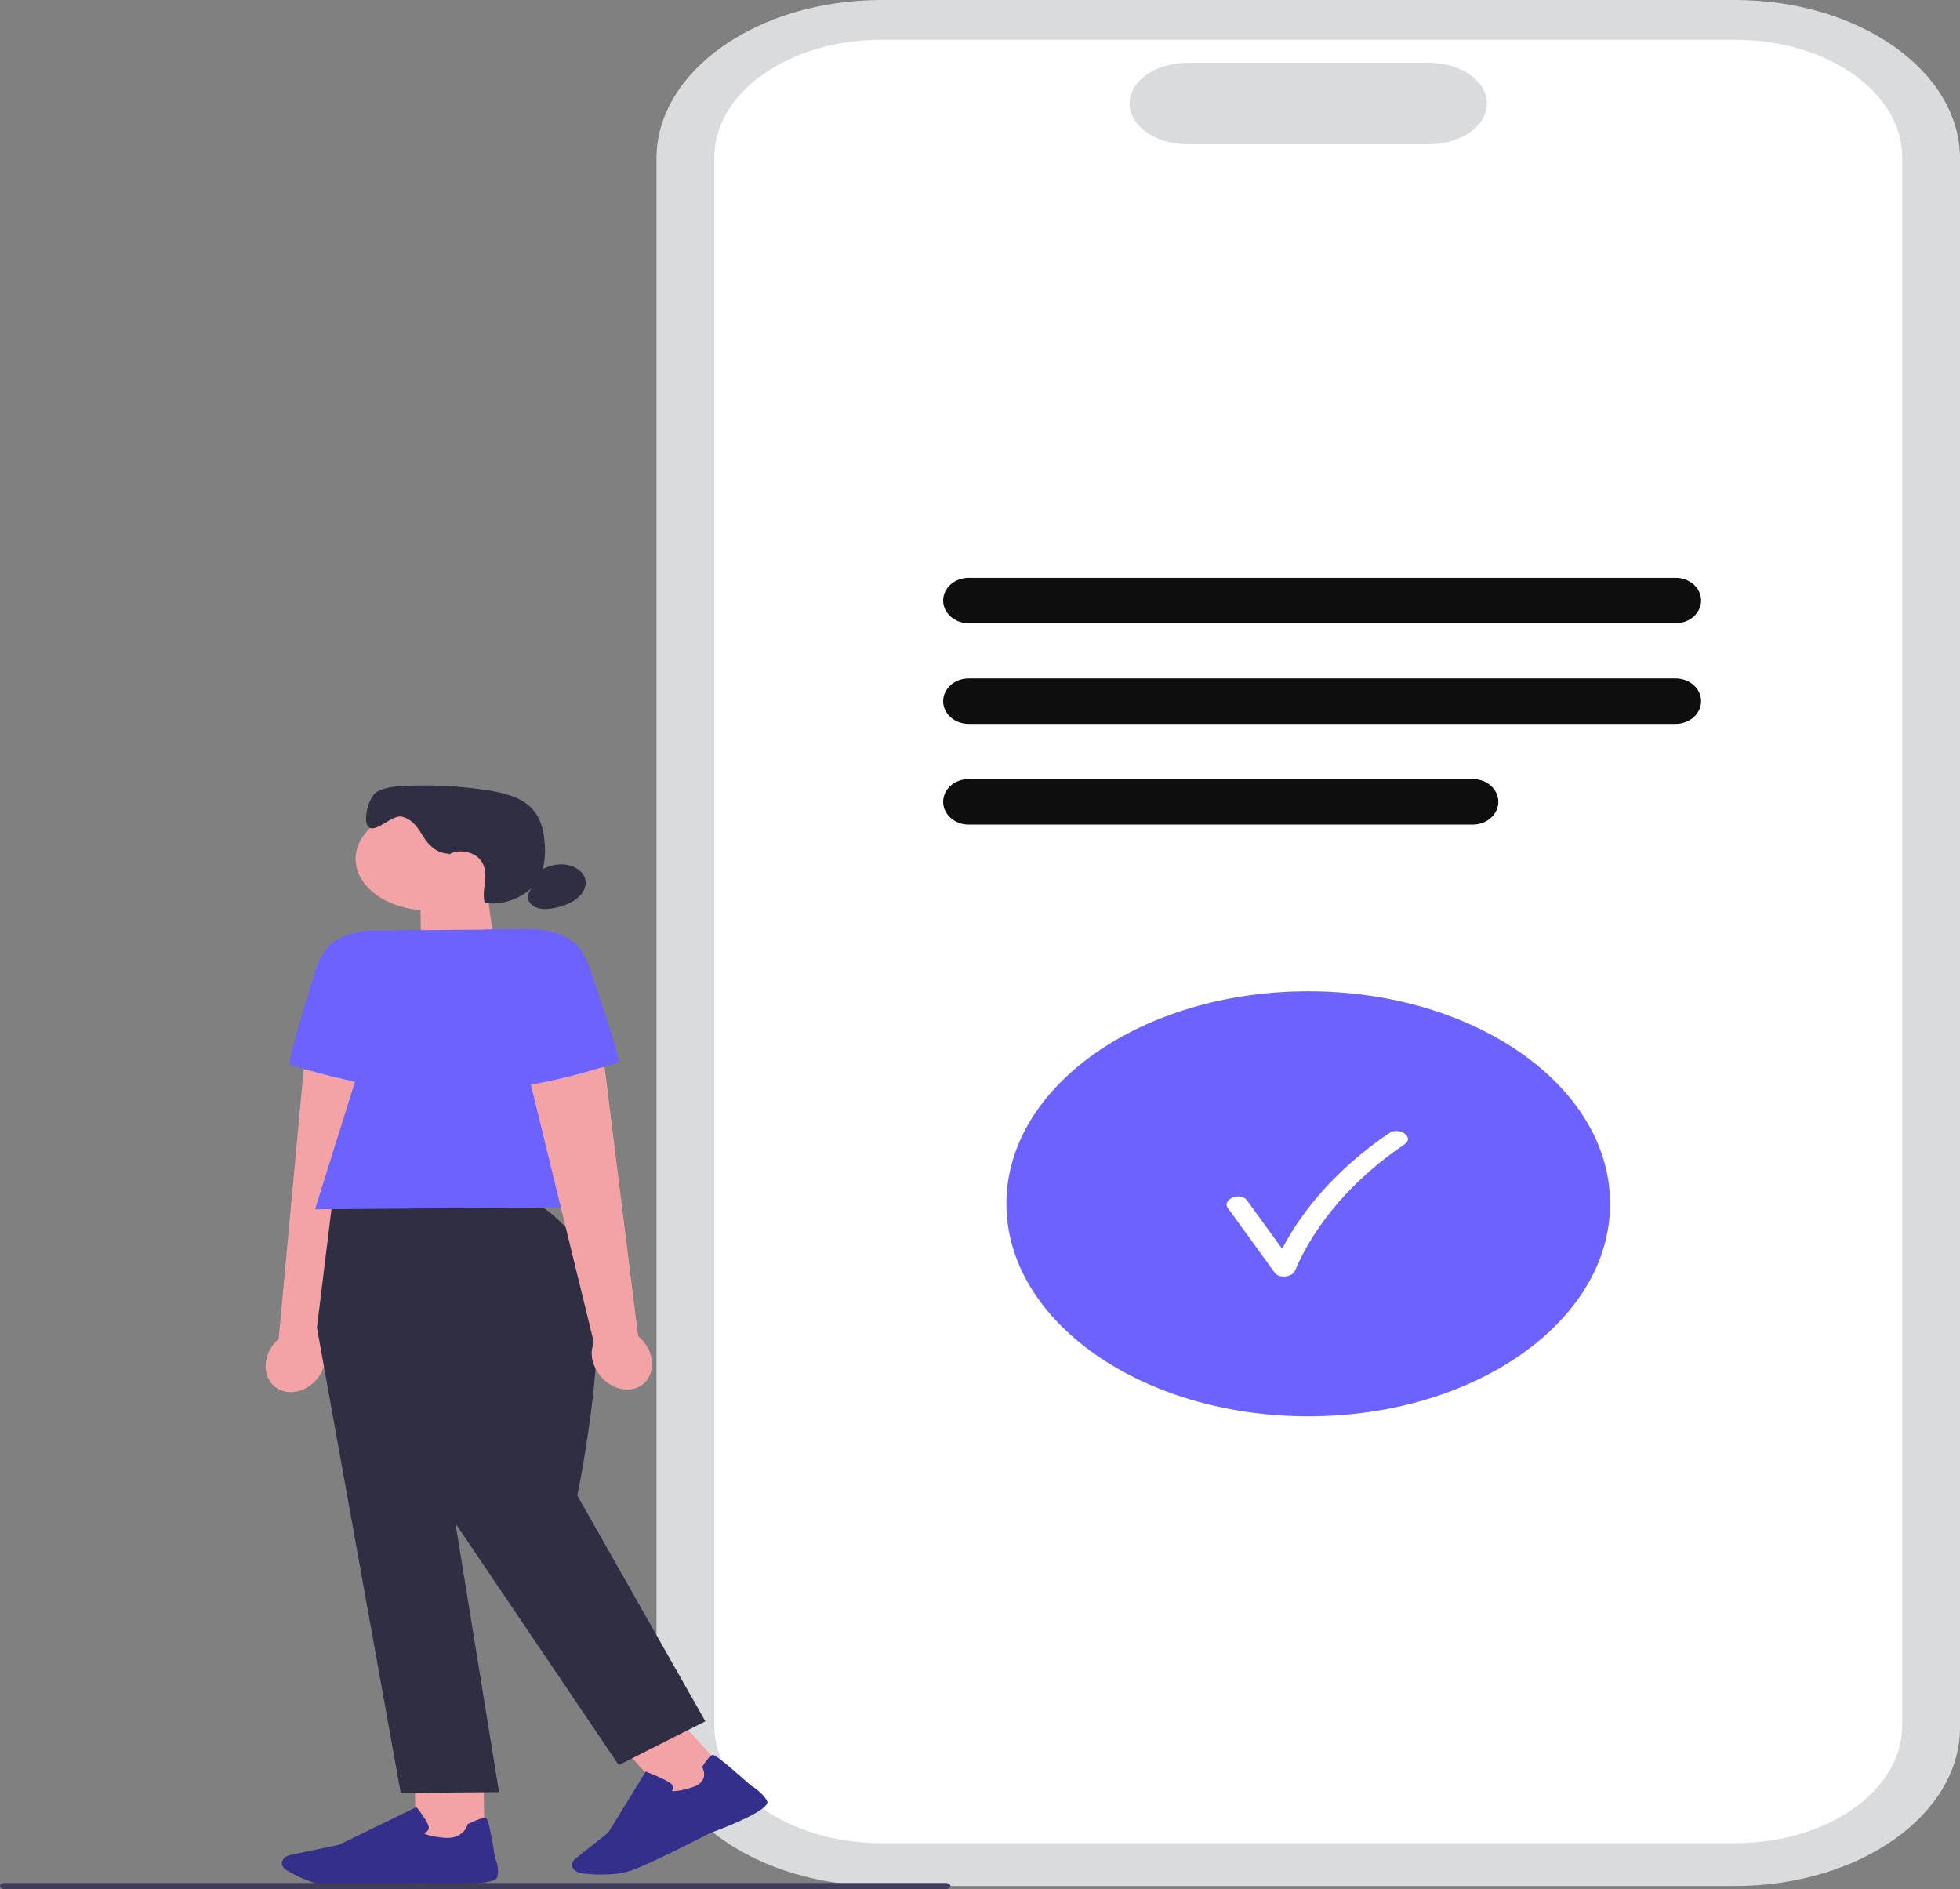 <svg xmlns="http://www.w3.org/2000/svg" width="55" height="53" viewBox="0 0 55 53" fill="none">
  <rect x="0" y="0" width="55" height="53" fill="#808080" stroke="none"/>
  <g clip-path="url(#clip0_16_68)">
    <path d="M48.684 52.914H24.738C21.255 52.914 18.422 50.92 18.422 48.468V4.447C18.422 1.995 21.255 0 24.738 0H48.684C52.167 0 55 1.995 55 4.447V48.468C55 50.92 52.167 52.914 48.684 52.914Z" fill="#DADBDC"/>
    <path d="M48.701 51.711H24.721C22.143 51.711 20.045 50.234 20.045 48.419V4.409C20.045 2.594 22.143 1.117 24.721 1.117H48.701C51.279 1.117 53.377 2.594 53.377 4.409V48.419C53.377 50.234 51.279 51.711 48.701 51.711Z" fill="white"/>
    <path d="M40.102 4.047H33.321C32.426 4.047 31.698 3.534 31.698 2.904C31.698 2.274 32.426 1.762 33.321 1.762H40.102C40.997 1.762 41.725 2.274 41.725 2.904C41.725 3.534 40.997 4.047 40.102 4.047Z" fill="#DADBDC"/>
    <path d="M47.022 17.486H27.18C26.786 17.486 26.466 17.2 26.466 16.849C26.466 16.498 26.786 16.212 27.18 16.212H47.022C47.415 16.212 47.735 16.498 47.735 16.849C47.735 17.2 47.415 17.486 47.022 17.486Z" fill="#0E0E0E"/>
    <path d="M47.022 20.31H27.18C26.786 20.31 26.466 20.023 26.466 19.673C26.466 19.322 26.786 19.035 27.18 19.035H47.022C47.415 19.035 47.735 19.322 47.735 19.673C47.735 20.023 47.415 20.31 47.022 20.31Z" fill="#0E0E0E"/>
    <path d="M41.332 23.134H27.18C26.786 23.134 26.466 22.847 26.466 22.496C26.466 22.145 26.786 21.859 27.18 21.859H41.332C41.725 21.859 42.045 22.145 42.045 22.496C42.045 22.847 41.725 23.134 41.332 23.134Z" fill="#0E0E0E"/>
    <path d="M36.711 39.736C41.389 39.736 45.181 37.067 45.181 33.773C45.181 30.48 41.389 27.811 36.711 27.811C32.033 27.811 28.241 30.48 28.241 33.773C28.241 37.067 32.033 39.736 36.711 39.736Z" fill="#6C63FF"/>
    <path d="M34.458 33.897C34.896 34.501 35.333 35.105 35.771 35.708C35.896 35.882 36.264 35.827 36.338 35.655C36.912 34.308 37.978 33.08 39.415 32.103C39.703 31.907 39.264 31.599 38.976 31.794C37.464 32.822 36.344 34.122 35.739 35.539L36.305 35.487C35.868 34.884 35.43 34.28 34.992 33.677C34.811 33.426 34.276 33.647 34.457 33.897H34.458V33.897Z" fill="white"/>
    <path d="M13.877 26.561L11.824 27.054L11.792 24.967L13.66 24.952L13.877 26.561Z" fill="#F3A3A6"/>
    <path d="M12.032 25.543C13.166 25.543 14.086 24.896 14.086 24.097C14.086 23.299 13.166 22.652 12.032 22.652C10.898 22.652 9.979 23.299 9.979 24.097C9.979 24.896 10.898 25.543 12.032 25.543Z" fill="#F3A3A6"/>
    <path d="M12.594 23.95C12.251 23.945 12.021 23.703 11.884 23.48C11.746 23.259 11.605 23.003 11.286 22.913C11.024 22.84 10.573 23.352 10.365 23.218C10.148 23.079 10.346 22.351 10.572 22.219C10.797 22.087 11.109 22.059 11.401 22.047C12.117 22.018 12.836 22.053 13.539 22.151C13.973 22.211 14.422 22.303 14.738 22.522C15.138 22.799 15.246 23.22 15.281 23.615C15.317 24.018 15.29 24.441 15.017 24.797C14.743 25.153 14.164 25.418 13.602 25.332C13.543 25.119 13.596 24.899 13.614 24.68C13.633 24.463 13.606 24.228 13.415 24.056C13.224 23.884 12.82 23.819 12.603 23.974" fill="#2F2E43"/>
    <path d="M15.127 24.431C15.331 24.323 15.575 24.233 15.828 24.253C16.102 24.274 16.335 24.431 16.408 24.618C16.481 24.804 16.406 25.011 16.239 25.166C16.073 25.32 15.824 25.423 15.559 25.476C15.405 25.506 15.238 25.519 15.09 25.476C14.873 25.412 14.754 25.219 14.836 25.064" fill="#2F2E43"/>
    <path d="M7.487 38.087C7.358 38.563 7.614 38.995 8.062 39.052C8.508 39.109 8.976 38.768 9.105 38.292C9.161 38.103 9.148 37.907 9.069 37.721L10.649 30.265L8.521 30.001L7.82 37.563C7.649 37.717 7.534 37.897 7.487 38.088V38.087Z" fill="#F3A3A6"/>
    <path d="M11.787 26.096L10.337 26.108C9.314 26.225 9.042 26.612 8.821 27.325C8.482 28.411 8.051 29.859 8.141 29.879C8.286 29.913 10.766 30.71 12.021 30.513L11.787 26.096Z" fill="#6C63FF"/>
    <path d="M13.567 49.791L11.638 49.806L11.668 51.733L13.597 51.718L13.567 49.791Z" fill="#F3A3A6"/>
    <path d="M9.803 52.914C9.6 52.916 9.42 52.914 9.283 52.907C8.77 52.878 8.278 52.615 8.029 52.461C7.917 52.392 7.88 52.281 7.936 52.185C7.975 52.116 8.057 52.063 8.159 52.041L9.509 51.759L11.685 50.7L11.71 50.73C11.72 50.742 11.939 51.013 12.014 51.197C12.042 51.267 12.036 51.326 11.995 51.371C11.967 51.403 11.927 51.421 11.895 51.432C11.934 51.461 12.06 51.52 12.444 51.56C13.003 51.618 13.116 51.209 13.12 51.191L13.123 51.177L13.14 51.169C13.404 51.046 13.566 50.991 13.623 51.002C13.659 51.009 13.717 51.021 13.893 52.132C13.91 52.166 14.025 52.421 13.953 52.666C13.875 52.934 12.222 52.854 11.892 52.836C11.882 52.837 10.647 52.908 9.8 52.914H9.803Z" fill="#342F8A"/>
    <path d="M19.035 48.232L17.41 48.964L18.884 50.587L20.509 49.855L19.035 48.232Z" fill="#F3A3A6"/>
    <path d="M16.926 52.594C16.7 52.596 16.491 52.578 16.342 52.561C16.196 52.544 16.081 52.463 16.056 52.36C16.037 52.286 16.068 52.212 16.138 52.156L17.07 51.413L18.12 49.704L18.165 49.721C18.181 49.727 18.572 49.875 18.774 50.003C18.851 50.052 18.889 50.104 18.889 50.158C18.889 50.195 18.869 50.226 18.85 50.247C18.905 50.257 19.055 50.259 19.411 50.15C19.93 49.991 19.718 49.602 19.708 49.586L19.7 49.573L19.709 49.561C19.84 49.358 19.937 49.25 19.993 49.238C20.029 49.231 20.087 49.219 21.072 50.095C21.111 50.119 21.401 50.291 21.524 50.526C21.658 50.782 20.197 51.33 19.902 51.438C19.894 51.443 18.367 52.241 17.74 52.47C17.491 52.561 17.194 52.591 16.924 52.592L16.926 52.594Z" fill="#342F8A"/>
    <path d="M14.729 33.666L9.328 33.708L8.894 37.248L11.245 50.302L14.003 50.28L12.781 42.74L17.362 49.521L19.793 48.293L16.2 41.958C16.2 41.958 17.36 36.405 16.358 35.032C15.357 33.659 14.73 33.664 14.73 33.664V33.666H14.729Z" fill="#2F2E43"/>
    <path d="M17.419 33.861L8.841 33.928L11.291 26.101L15.029 26.071L17.419 33.861Z" fill="#6C63FF"/>
    <path d="M18.257 38.004C18.401 38.477 18.158 38.913 17.712 38.977C17.267 39.041 16.79 38.708 16.646 38.234C16.584 38.045 16.59 37.849 16.663 37.661L14.848 30.232L16.967 29.934L17.906 37.484C18.082 37.636 18.202 37.814 18.257 38.004V38.004Z" fill="#F3A3A6"/>
    <path d="M13.58 26.082L15.029 26.071C16.056 26.172 16.34 26.555 16.584 27.264C16.956 28.346 17.434 29.786 17.344 29.808C17.199 29.843 14.747 30.679 13.486 30.502L13.581 26.082H13.58Z" fill="#6C63FF"/>
    <path d="M26.669 52.914C26.669 52.962 26.614 53 26.547 53H0.122C0.055 53 0 52.962 0 52.914C0 52.867 0.055 52.829 0.122 52.829H26.547C26.614 52.829 26.669 52.867 26.669 52.914Z" fill="#3F3D58"/>
  </g>
  <defs>
    <clipPath id="clip0_16_68">
      <rect width="55" height="53" fill="white"/>
    </clipPath>
  </defs>
</svg>